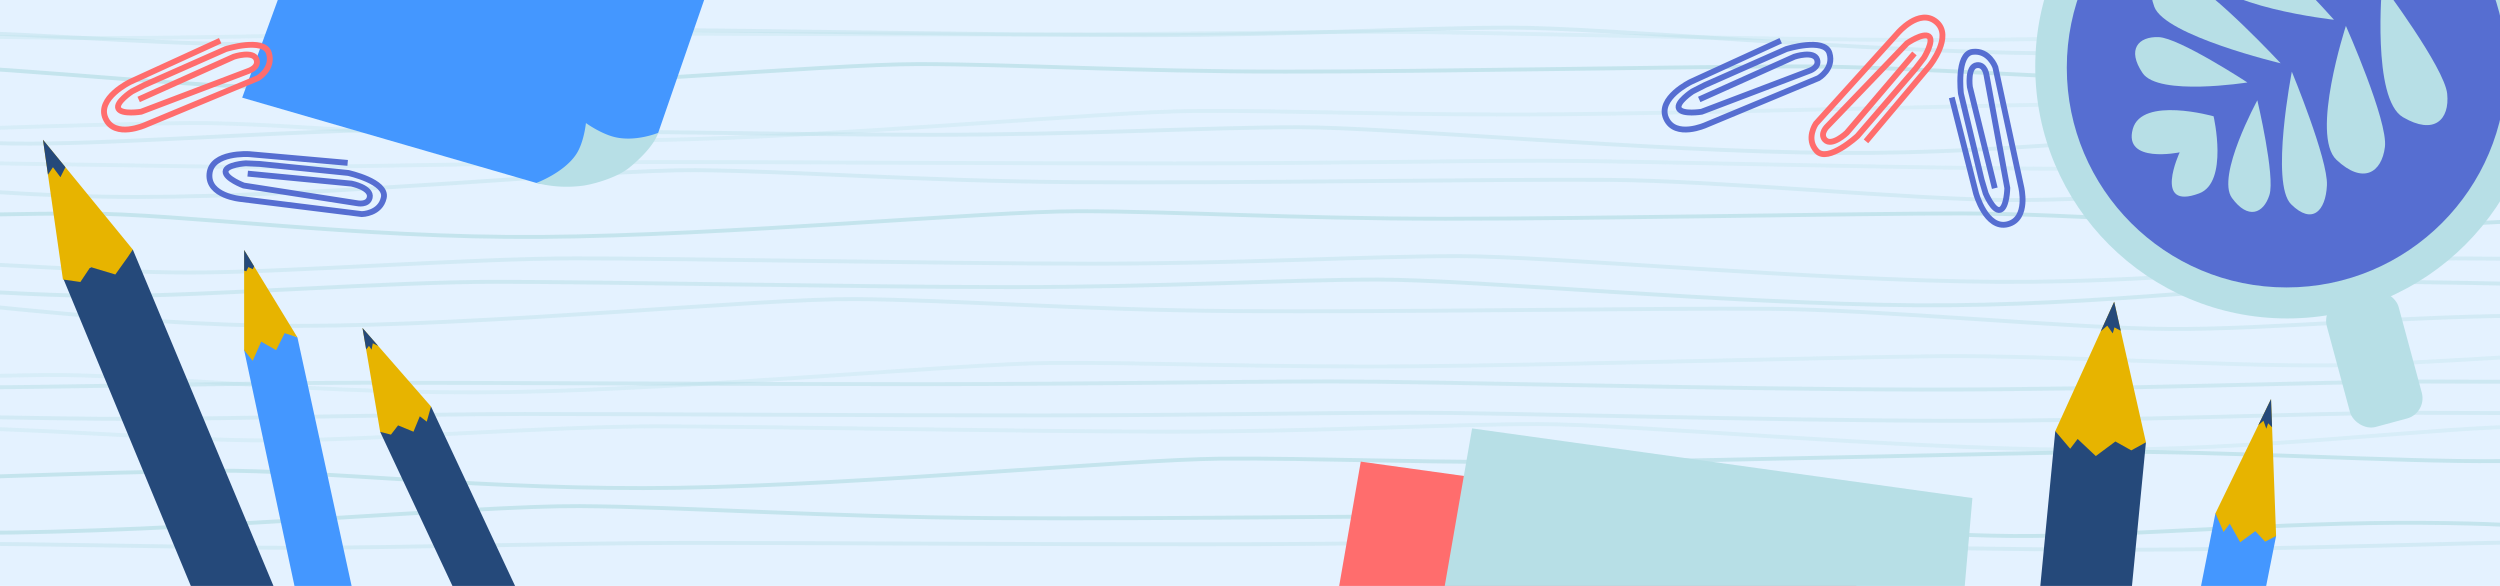 <svg xmlns="http://www.w3.org/2000/svg" xmlns:xlink="http://www.w3.org/1999/xlink" viewBox="0 0 1280 300"><defs><style>.cls-1,.cls-14,.cls-15,.cls-4,.cls-5,.cls-6,.cls-7{fill:none}.cls-2{clip-path:url(#clip-path)}.cls-3{fill:#e4f2ff}.cls-4,.cls-5,.cls-6,.cls-7{stroke:#b7dfe6;stroke-width:2px}.cls-14,.cls-15,.cls-4,.cls-5,.cls-6,.cls-7{stroke-miterlimit:10}.cls-4{opacity:.7}.cls-5{opacity:.4}.cls-6{opacity:.3}.cls-7{opacity:.5}.cls-8{fill:#25497a}.cls-9{fill:#4497ff}.cls-10{fill:#e7b400}.cls-11{fill:#b7dfe6}.cls-12{fill:#ff6d6d}.cls-13{fill:#566ed1}.cls-14,.cls-15{stroke:#ff6d6d;stroke-width:3px}.cls-15{stroke:#566ed1}</style><clipPath id="clip-path"><rect width="1280" height="300" class="cls-1"/></clipPath></defs><title>stakeholder</title><g id="Layer_1" data-name="Layer 1"><g class="cls-2"><rect width="1280" height="300" class="cls-3"/><path d="M-213,37.65S-91.6,34-40.28,34,99.89,46.65,195,46,422.79,32.81,470.35,32.81s110.14,3.86,187.74,3.86S867.1,34,922.17,34s147.68,7.26,197.74,7.26,121.41-6.81,185.24-6.81S1356.46,38,1389,37.9" class="cls-4"/><path d="M1408,212.44s-121.86-1.14-173.37-1.1-140.7,4.28-236.17,4.11-228.64-4.19-276.38-4.16-110.55,1.35-188.44,1.4-209.8-.77-265.07-.73-148.24,2.49-198.49,2.52-121.86-2.16-185.93-2.12-51.5,1.21-84.17,1.21" class="cls-5"/><path d="M-150.87,197.14S-28.6,192.5,23.1,192s141.34,10.33,237.16,8.75,229.36-14.43,277.27-14.91,111,2.46,189.17,1.68,210.54-4.6,266-5.15,148.85,5.22,199.29,4.72,122.24-7.5,186.54-8.14,51.73,2.81,84.51,2.39" class="cls-6"/><path d="M-351.59,87.55S-225.86,84-172.73,84.44s145,16.47,243.5,16.4,236-14.09,285.2-13.71,114,5.54,194.34,6.15,216.42-1.63,273.44-1.19,152.84,10,204.67,10.34,125.76-7.26,191.85-6.75,53.09,4.75,86.78,4.89" class="cls-5"/><path d="M1348,70s-121.4-3.7-172.72-3.7S1035.11,79,940,78.3,712.21,65.14,664.65,65.14,554.51,69,476.91,69s-209-2.72-264.08-2.72S65.15,73.54,15.09,73.54s-121.41-6.81-185.24-6.81-51.31,3.59-83.85,3.5" class="cls-5"/><path d="M1389,148s-121.4-3.7-172.72-3.7S1076.11,157,981,156.3s-227.78-13.16-275.34-13.16S595.51,147,517.91,147s-209-2.72-264.08-2.72-147.68,7.26-197.74,7.26-121.41-6.81-185.24-6.81-51.31,3.59-83.85,3.5" class="cls-7"/><path d="M-131,113s121.4-3.7,172.72-3.7S181.89,122,277,121.3s227.78-13.16,275.34-13.16S662.49,112,740.09,112s209-2.72,264.08-2.72,147.68,7.26,197.74,7.26,121.41-6.81,185.24-6.81,51.31,3.59,83.85,3.5" class="cls-4"/><path d="M1490,278.44s-121.86-1.14-173.37-1.1-140.7,4.28-236.17,4.11-228.64-4.19-276.38-4.16-110.55,1.35-188.44,1.4-209.8-.77-265.07-.73-148.24,2.49-198.49,2.52-121.86-2.16-185.93-2.12-51.5,1.21-84.17,1.21" class="cls-5"/><path d="M-63.87,246.14S58.4,241.5,110.1,241s141.34,10.33,237.16,8.75,229.36-14.43,277.27-14.91,111,2.46,189.17,1.68,210.54-4.6,266-5.15,148.85,5.22,199.29,4.72,122.24-7.5,186.54-8.14,51.73,2.81,84.51,2.39" class="cls-4"/><path d="M-269.59,153.55s125.73-3.51,178.86-3.11,145,16.47,243.5,16.4,236-14.09,285.2-13.71,114,5.54,194.34,6.15,216.42-1.63,273.44-1.19,152.84,9.95,204.67,10.34,125.76-7.26,191.85-6.75,53.09,4.75,86.78,4.89" class="cls-5"/><path d="M1430,136s-121.4-3.7-172.72-3.7S1117.11,145,1022,144.3s-227.78-13.16-275.34-13.16S636.51,135,558.91,135s-209-2.72-264.08-2.72-147.68,7.26-197.74,7.26-121.41-6.81-185.24-6.81-51.31,3.59-83.85,3.5" class="cls-5"/><path d="M1471,222s-121.4-3.7-172.72-3.7S1158.11,231,1063,230.3s-227.78-13.16-275.34-13.16S677.51,221,599.91,221s-209-2.72-264.08-2.72-147.68,7.26-197.74,7.26-121.41-6.81-185.24-6.81-51.31,3.59-83.85,3.5" class="cls-6"/><path d="M1394,17.44s-121.86-1.14-173.37-1.1-140.7,4.28-236.17,4.11-228.64-4.19-276.38-4.16-110.55,1.35-188.44,1.4-209.8-.77-265.07-.73S106.33,19.45,56.08,19.48s-121.86-2.16-185.93-2.12-51.5,1.21-84.17,1.21" class="cls-6"/><path d="M1476,83.44s-121.86-1.14-173.37-1.1-140.7,4.28-236.17,4.11-228.64-4.19-276.38-4.16-110.55,1.35-188.44,1.4-209.8-.77-265.07-.73-148.24,2.49-198.49,2.52S16.22,83.32-47.85,83.36s-51.5,1.21-84.17,1.21" class="cls-6"/><path d="M-77.87,68.14S44.4,63.5,96.1,63s141.34,10.33,237.16,8.75S562.62,57.31,610.53,56.83s111,2.46,189.17,1.68,210.54-4.6,266-5.15,148.85,5.22,199.29,4.72,122.24-7.5,186.54-8.14,51.73,2.81,84.51,2.39" class="cls-6"/><path d="M1457,19s-121.4-3.7-172.72-3.7S1144.11,28,1049,27.3,821.21,14.14,773.65,14.14,663.51,18,585.91,18s-209-2.72-264.08-2.72-147.68,7.26-197.74,7.26S2.68,15.73-61.15,15.73s-51.31,3.59-83.85,3.5" class="cls-5"/><path d="M-475.59,259.55s137.25-3.51,195.25-3.11S-122,272.91-14.52,272.84s257.59-14.09,311.35-13.71,124.44,5.54,212.15,6.15,236.26-1.63,298.5-1.19,166.85,10,223.44,10.34,137.28-7.26,209.42-6.75,58,4.75,94.75,4.89" class="cls-4"/><path d="M1430,196.44s-133-1.14-189.26-1.1-153.59,4.28-257.82,4.11-249.6-4.19-301.71-4.16-120.69,1.35-205.71,1.4-229-.77-289.37-.73S24.3,198.45-30.55,198.48s-133-2.16-203-2.12-56.23,1.21-91.89,1.21" class="cls-7"/><polygon points="270.68 314.87 244.44 327.26 194.65 221.12 220.68 208.13 270.68 314.87" class="cls-8"/><polygon points="185.45 324.9 157.4 331.05 125 179.29 135.91 165.11 152.28 172.75 185.45 324.9" class="cls-9"/><polygon points="143 307.15 106.89 322.14 32.45 142.76 67.99 127.77 143 307.15" class="cls-8"/><polygon points="185.59 167.91 194.65 221.12 200.16 222.53 203.81 217.79 211.7 221.03 214.94 213.15 218.49 215.88 220.68 208.13 185.59 167.91" class="cls-10"/><polygon points="125 128 125 179.29 129.37 184.75 133.73 174.93 141.37 179.29 145.74 170.56 152.28 172.75 125 128" class="cls-10"/><polygon points="22 71.55 32.22 143.1 41.16 144.38 46.27 136.71 59.05 140.54 65.44 131.6 67.99 127.77 22 71.55" class="cls-10"/><polygon points="22 71.55 24.55 89.44 27.11 85.61 30.94 90.72 33.5 85.61 22 71.55" class="cls-8"/><polygon points="125 128 125 138.55 126.09 138.91 127.18 136.73 129.37 137.82 130.12 136.4 125 128" class="cls-8"/><polygon points="185.59 167.91 187.47 178.9 188.92 177.07 190.24 179.04 190.88 175.75 193.64 177.14 185.59 167.91" class="cls-8"/><path d="M274.6,93.67,124,50,166.25-65.94l200,49.34L337,68C322,86,300,98,274.6,93.67Z" class="cls-9"/><path d="M274.6,93.67S288.68,88.49,295,79c4-6,5-16,5-16s7,5.08,14,7c11,3,23-2,23-2-2.11,6.5-10,14-15,18-5.52,4.42-16,7.84-23,9A63.23,63.23,0,0,1,274.6,93.67Z" class="cls-11"/><path d="M669.81,391.28l26.9-154.93L952.87,272,935,477.22,748.71,452.8C705.41,438.73,671.53,417.22,669.81,391.28Z" class="cls-12"/><path d="M726.81,374.28l26.9-154.93L1009.87,255,992,460.22,805.71,435.8C762.41,421.73,728.53,400.22,726.81,374.28Z" class="cls-11"/><circle cx="1171.05" cy="34.05" r="129" class="cls-11"/><circle cx="1170.7" cy="34.67" r="112.5" class="cls-13"/><rect width="38.07" height="67" x="1196.62" y="150.62" class="cls-11" rx="10.74" transform="translate(-5.97 323.22) rotate(-15.11)"/><path d="M1219.65-8s-5.33,58.63,10.66,68,24,1.33,22.65-12S1219.65-8,1219.65-8Z" class="cls-11"/><path d="M1173.42,36.7s-11.14,57.23-.37,67.89,17.7,3.53,18.34-9.71S1173.42,36.7,1173.42,36.7Z" class="cls-11"/><path d="M1155.76,51.36s-21.18,38.78-13,50,16.12,8.08,19.18-1.49S1155.76,51.36,1155.76,51.36Z" class="cls-11"/><path d="M1133.36,59.54S1096.67,49.17,1092,66c-5,18,24,12,24,12s-14,30,10,21C1141.13,93.33,1133.36,59.54,1133.36,59.54Z" class="cls-11"/><path d="M1201.1,13.27s-18.28,56-4.78,68.62,23.08,6.66,24.76-6.63S1201.1,13.27,1201.1,13.27Z" class="cls-11"/><path d="M1167.7,32.4S1108.47,18.33,1103,3.45s4.31-18.4,17.17-13.29S1167.7,32.4,1167.7,32.4Z" class="cls-11"/><path d="M1150.67,42.22s-45.57,7.22-53.68-4.83-2.26-18.75,8.23-18.39S1150.67,42.22,1150.67,42.22Z" class="cls-11"/><path d="M1195,10.12s-61.11-6.72-67.3-25.06,3.67-24.88,17-20.75S1195,10.12,1195,10.12Z" class="cls-11"/><polygon points="1105.2 409.69 1136.35 420.52 1165.36 274.42 1134.3 262.81 1105.2 409.69" class="cls-9"/><polygon points="1162.77 204.29 1165.36 274.42 1159.75 277.32 1154.72 271.94 1146.97 277.63 1141.65 268.13 1138.46 272.34 1134.3 262.81 1162.77 204.29" class="cls-10"/><polygon points="1162.77 204.29 1163.3 218.78 1161.31 216.71 1160.35 219.49 1158.89 215.4 1156.24 217.71 1162.77 204.29" class="cls-8"/><polygon points="1037.06 378.48 1083.47 383.36 1098.72 226.46 1052.3 220.74 1037.06 378.48" class="cls-8"/><polygon points="1082.46 154.48 1098.72 226.46 1091.23 230.59 1083.08 226.04 1073.05 233.5 1063.75 224.75 1059.94 229.75 1052.3 220.74 1082.46 154.48" class="cls-10"/><polygon points="1082.46 154.48 1085.82 169.35 1082.61 167.62 1081.72 170.69 1078.92 166.75 1075.54 169.68 1082.46 154.48" class="cls-8"/><path d="M955.38,72.36,988,33.62s12.11-15,3.39-22.38S971.6,17,971.6,17L929.72,63.33s-5.32,7.79.44,14S951,69.68,951,69.68L980.73,35.2l4.38-5.69s5.36-8.8,2.44-10.91-11.15,3.56-11.15,3.56l-40.73,42.4s-4.15,3.84-1.28,7c3.46,3.75,11.16-3.56,11.16-3.56l34.64-40.65" class="cls-14"/><path d="M999.3,49.92,1011.72,99s5.13,18.6,16.19,15.82,6.88-19.36,6.88-19.36l-13.18-61.08s-3.22-8.86-11.64-7.83S1004,47.91,1004,47.91l10.62,44.28,2.06,6.89s4,9.48,7.43,8.35,3.63-11.13,3.63-11.13l-10.65-57.83s-.69-5.61-4.9-5.1c-5.06.62-3.62,11.13-3.62,11.13l12.76,51.87" class="cls-15"/><path d="M911.73,20.84l-46,21.06s-17.37,8.4-12.65,18.77S873.35,64,873.35,64l57.7-24s8.14-4.76,5.61-12.86-22.1-2-22.1-2L872.92,43.56l-6.4,3.27s-8.61,5.66-6.88,8.82,11.6,1.56,11.6,1.56l55-20.89s5.4-1.69,4.13-5.74c-1.52-4.87-11.6-1.56-11.6-1.56L870,50.92" class="cls-15"/><path d="M112.73,20.84l-46,21.06S49.34,50.3,54.06,60.67,74.35,64,74.35,64l57.7-24s8.14-4.76,5.61-12.86-22.1-2-22.1-2L73.92,43.56l-6.4,3.27s-8.61,5.66-6.88,8.82,11.6,1.56,11.6,1.56l55-20.89s5.4-1.69,4.13-5.74c-1.52-4.87-11.6-1.56-11.6-1.56L71,50.92" class="cls-14"/><path d="M178,83.4l-50.41-4.48S108.29,77.62,107.26,89s16,12.89,16,12.89l62,7.73s9.43-.12,11.24-8.41-18.23-12.66-18.23-12.66L133,83.94l-7.18-.33s-10.28.65-10.34,4.26S124.77,95,124.77,95l58.1,9.05s5.52,1.2,6.43-2.94c1.08-5-9.31-7.1-9.31-7.1L126.82,88.9" class="cls-15"/></g></g></svg>